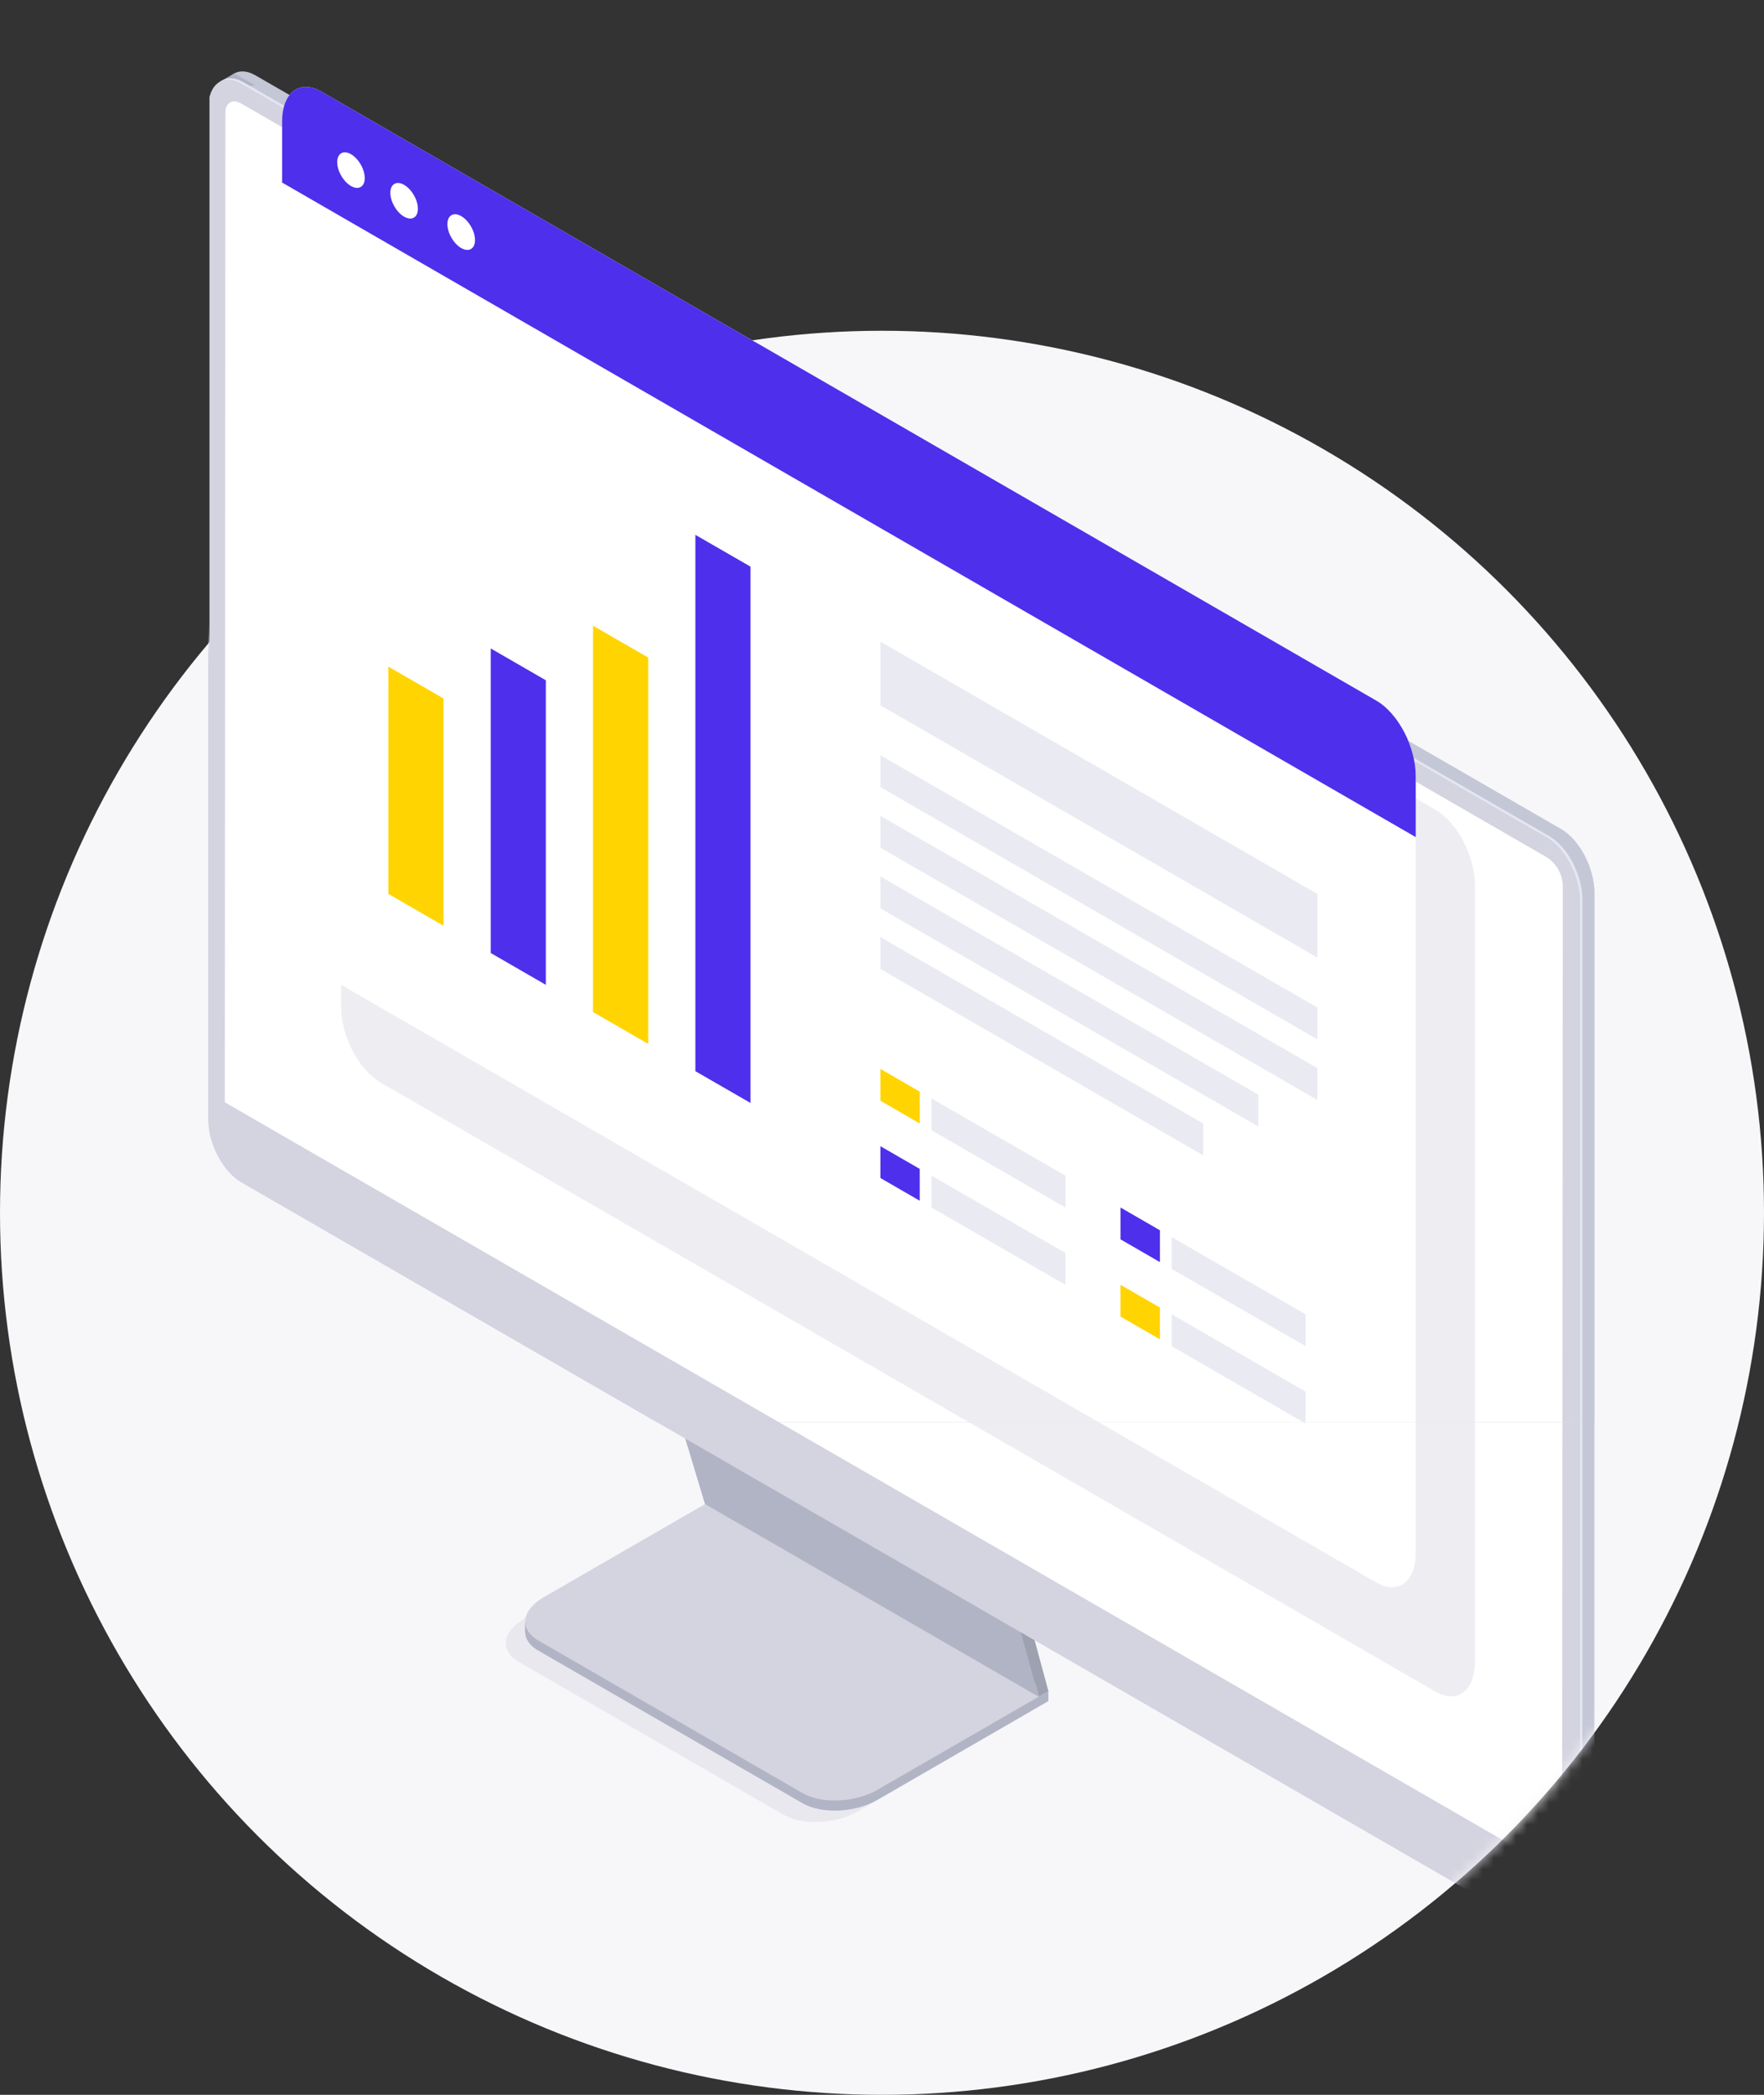<svg width="160" height="190" viewBox="0 0 160 190" fill="none" xmlns="http://www.w3.org/2000/svg">
<rect x="0" y="0" width="160" height="190" fill="#333333" stroke="none"/>
<circle cx="80" cy="110" r="80" fill="#F7F7FA"/>
<mask id="mask0" mask-type="alpha" maskUnits="userSpaceOnUse" x="0" y="30" width="160" height="161">
<circle cx="80" cy="110" r="80" fill="#F7F7FA"/>
</mask>
<g mask="url(#mask0)">
<g clip-path="url(#clip0)">
<path opacity="0.4" d="M71.036 164.581L47.047 150.728C45.316 149.728 45.535 147.985 47.531 146.83L63.079 137.854L93.341 155.326L77.793 164.301C75.793 165.457 72.771 165.581 71.036 164.581Z" fill="#D4D3E0"/>
<path d="M72.793 163.554L48.805 149.696C47.077 148.697 47.293 146.954 49.292 145.798L64.825 136.818L95.087 154.29L79.542 163.27C77.543 164.425 74.521 164.549 72.793 163.554Z" fill="#B1B4C4"/>
<path d="M95.091 154.294V153.379L93.691 154.186L95.091 154.294Z" fill="#B1B4C4"/>
<path d="M47.625 148.045V147.113L49.06 147.709L47.625 148.045Z" fill="#B1B4C4"/>
<path d="M72.793 162.634L48.805 148.781C47.077 147.781 47.293 146.038 49.292 144.883L64.837 135.907L95.099 153.379L79.554 162.354C77.543 163.51 74.521 163.634 72.793 162.634Z" fill="#D4D3E0"/>
<path d="M64.906 135.947L61.164 123.521L91.758 141.068L95.092 153.379L64.906 135.947Z" fill="#9EA1AF"/>
<path d="M94.225 153.89L95.108 153.379L93.793 152.327L94.225 153.89Z" fill="#9EA1AF"/>
<path d="M63.942 136.414L60.195 123.988L90.793 141.536L94.204 153.89L63.942 136.414Z" fill="#B1B4C4"/>
<path d="M141.605 174.833L23.18 106.464C21.521 105.505 20.174 102.93 20.174 100.715V9.114C20.174 6.899 21.521 5.879 23.18 6.839L141.605 75.207C143.265 76.166 144.612 78.737 144.612 80.952V172.562C144.6 174.777 143.265 175.792 141.605 174.833Z" fill="#C4C7D6"/>
<path d="M142.213 175.78L143.524 175.02L142.957 171.13L142.213 175.78Z" fill="#C4C7D6"/>
<path d="M140.519 175.46L22.098 107.092C20.435 106.137 19.092 103.562 19.092 101.347V9.741C19.092 7.526 20.435 6.507 22.098 7.466L140.519 75.835C142.182 76.794 143.526 79.365 143.526 81.58V173.201C143.526 175.4 142.202 176.42 140.519 175.46Z" fill="#E4E7F2"/>
<path d="M140.31 175.6L21.89 107.232C20.226 106.273 18.879 103.702 18.879 101.487V9.861C18.879 7.646 20.226 6.627 21.89 7.586L140.31 75.955C141.97 76.91 143.317 79.485 143.317 81.7V173.305C143.317 175.52 141.97 176.54 140.31 175.6Z" fill="#D4D3E0"/>
<path d="M141.69 170.003L20.387 99.975L20.447 10.225C20.447 9.31 21.094 8.934 21.89 9.394L140.311 77.762C140.729 78.036 141.077 78.405 141.327 78.838C141.577 79.271 141.722 79.757 141.75 80.257L141.69 170.003Z" fill="white"/>
<path opacity="0.4" d="M130.207 153.431L34.516 98.184C32.545 97.049 30.945 93.994 30.945 91.363V20.908C30.945 18.277 32.545 17.07 34.516 18.209L130.207 73.452C132.178 74.591 133.777 77.646 133.777 80.273V150.732C133.773 153.359 132.174 154.57 130.207 153.431Z" fill="#D4D3E0"/>
<path d="M124.842 143.535L29.158 88.293C27.183 87.153 25.588 84.099 25.588 81.468V11.013C25.588 8.382 27.187 7.175 29.158 8.314L124.842 63.556C126.813 64.696 128.412 67.75 128.412 70.381V140.836C128.412 143.467 126.813 144.675 124.842 143.535Z" fill="white"/>
<path d="M128.412 75.927L25.588 16.558V11.013C25.588 8.382 27.187 7.175 29.158 8.314L124.842 63.556C126.813 64.696 128.412 67.75 128.412 70.381V75.927Z" fill="#4E2FEB"/>
<path d="M40.224 83.963L35.227 81.076V60.466L40.224 63.349V83.963Z" fill="#FFD400"/>
<path d="M58.793 94.682L53.791 91.795V56.755L58.793 59.642V94.682Z" fill="#FFD400"/>
<path d="M49.509 89.324L44.512 86.438V58.815L49.509 61.701V89.324Z" fill="#4E2FEB"/>
<path d="M68.072 100.039L63.074 97.157V48.511L68.072 51.394V100.039Z" fill="#4E2FEB"/>
<path d="M119.487 86.85L79.853 63.968V58.199L119.487 81.08V86.85Z" fill="#E9EAF2"/>
<path d="M119.487 94.27L79.853 71.389V68.502L119.487 91.383V94.27Z" fill="#E9EAF2"/>
<path d="M119.487 99.767L79.853 76.886V73.999L119.487 96.881V99.767Z" fill="#E9EAF2"/>
<path d="M114.13 102.17L79.853 82.384V79.497L114.13 99.288V102.17Z" fill="#E9EAF2"/>
<path d="M109.132 104.785L79.853 87.881V84.994L109.132 101.899V104.785Z" fill="#E9EAF2"/>
<path d="M96.638 109.523L84.496 102.514V99.632L96.638 106.636V109.523Z" fill="#E9EAF2"/>
<path d="M83.424 101.898L79.853 99.835V96.949L83.424 99.012V101.898Z" fill="#FFD400"/>
<path d="M96.638 116.532L84.496 109.523V106.636L96.638 113.645V116.532Z" fill="#E9EAF2"/>
<path d="M83.424 108.907L79.853 106.844V103.958L83.424 106.021V108.907Z" fill="#4E2FEB"/>
<path d="M118.416 122.097L106.277 115.088V112.206L118.416 119.21V122.097Z" fill="#E9EAF2"/>
<path d="M105.207 114.473L101.637 112.41V109.523L105.207 111.586V114.473Z" fill="#4E2FEB"/>
<path d="M118.416 129.106L106.277 122.097V119.21L118.416 126.219V129.106Z" fill="#E9EAF2"/>
<path d="M105.207 121.477L101.637 119.418V116.532L105.207 118.595V121.477Z" fill="#FFD400"/>
</g>
</g>
<g clip-path="url(#clip1)">
<g clip-path="url(#clip2)">
<path d="M64.906 135.947L61.164 123.521L91.758 141.068L95.092 153.379L64.906 135.947Z" fill="#9EA1AF"/>
<path d="M63.942 136.414L60.195 123.988L90.793 141.536L94.204 153.89L63.942 136.414Z" fill="#B1B4C4"/>
<path d="M141.605 174.833L23.18 106.464C21.521 105.505 20.174 102.93 20.174 100.715V9.114C20.174 6.899 21.521 5.879 23.18 6.839L141.605 75.207C143.265 76.166 144.612 78.737 144.612 80.952V172.562C144.6 174.777 143.265 175.792 141.605 174.833Z" fill="#C4C7D6"/>
<path d="M19.963 7.402L21.254 6.659L23.109 7.718C23.109 7.718 21.134 8.018 21.086 8.006C21.038 7.994 19.963 7.402 19.963 7.402Z" fill="#B1B4C4"/>
<path d="M140.519 175.46L22.098 107.092C20.435 106.137 19.092 103.562 19.092 101.347V9.741C19.092 7.526 20.435 6.507 22.098 7.466L140.519 75.835C142.182 76.794 143.526 79.365 143.526 81.58V173.201C143.526 175.4 142.202 176.42 140.519 175.46Z" fill="#E4E7F2"/>
<path d="M140.31 175.6L21.89 107.232C20.226 106.273 18.879 103.702 18.879 101.487V9.861C18.879 7.646 20.226 6.627 21.89 7.586L140.31 75.955C141.97 76.91 143.317 79.485 143.317 81.7V173.305C143.317 175.52 141.97 176.54 140.31 175.6Z" fill="#D4D3E0"/>
<path d="M141.69 170.003L20.387 99.975L20.447 10.225C20.447 9.31 21.094 8.934 21.89 9.394L140.311 77.762C140.729 78.036 141.077 78.405 141.327 78.838C141.577 79.271 141.722 79.757 141.75 80.257L141.69 170.003Z" fill="white"/>
<path opacity="0.4" d="M130.207 153.431L34.516 98.184C32.545 97.049 30.945 93.994 30.945 91.363V20.908C30.945 18.277 32.545 17.07 34.516 18.209L130.207 73.452C132.178 74.591 133.777 77.646 133.777 80.273V150.732C133.773 153.359 132.174 154.57 130.207 153.431Z" fill="#D4D3E0"/>
<path d="M124.842 143.535L29.158 88.293C27.183 87.153 25.588 84.099 25.588 81.468V11.013C25.588 8.382 27.187 7.175 29.158 8.314L124.842 63.556C126.813 64.696 128.412 67.75 128.412 70.381V140.836C128.412 143.467 126.813 144.675 124.842 143.535Z" fill="white"/>
<path d="M128.412 75.927L25.588 16.558V11.013C25.588 8.382 27.187 7.175 29.158 8.314L124.842 63.556C126.813 64.696 128.412 67.75 128.412 70.381V75.927Z" fill="#4E2FEB"/>
<path d="M32.718 16.96C33.206 16.678 33.206 15.765 32.718 14.92C32.23 14.074 31.439 13.617 30.951 13.899C30.464 14.181 30.464 15.094 30.952 15.939C31.44 16.784 32.231 17.241 32.718 16.96Z" fill="white"/>
<path d="M42.717 22.588C43.206 22.306 43.208 21.39 42.72 20.541C42.232 19.692 41.439 19.232 40.95 19.513C40.46 19.795 40.458 20.711 40.946 21.56C41.434 22.409 42.227 22.869 42.717 22.588Z" fill="white"/>
<path d="M37.539 19.741C38.026 19.46 38.026 18.547 37.538 17.701C37.05 16.856 36.259 16.399 35.772 16.681C35.284 16.962 35.284 17.876 35.772 18.721C36.26 19.566 37.051 20.023 37.539 19.741Z" fill="white"/>
<path d="M40.224 83.963L35.227 81.076V60.466L40.224 63.349V83.963Z" fill="#FFD400"/>
<path d="M58.793 94.682L53.791 91.795V56.755L58.793 59.642V94.682Z" fill="#FFD400"/>
<path d="M49.509 89.324L44.512 86.438V58.815L49.509 61.701V89.324Z" fill="#4E2FEB"/>
<path d="M68.072 100.039L63.074 97.157V48.511L68.072 51.394V100.039Z" fill="#4E2FEB"/>
<path d="M119.487 86.85L79.853 63.968V58.199L119.487 81.08V86.85Z" fill="#E9EAF2"/>
<path d="M119.487 94.27L79.853 71.389V68.502L119.487 91.383V94.27Z" fill="#E9EAF2"/>
<path d="M119.487 99.767L79.853 76.886V73.999L119.487 96.881V99.767Z" fill="#E9EAF2"/>
<path d="M114.13 102.17L79.853 82.384V79.497L114.13 99.288V102.17Z" fill="#E9EAF2"/>
<path d="M109.132 104.785L79.853 87.881V84.994L109.132 101.899V104.785Z" fill="#E9EAF2"/>
<path d="M96.638 109.523L84.496 102.514V99.632L96.638 106.636V109.523Z" fill="#E9EAF2"/>
<path d="M83.424 101.898L79.853 99.835V96.949L83.424 99.012V101.898Z" fill="#FFD400"/>
<path d="M96.638 116.532L84.496 109.523V106.636L96.638 113.645V116.532Z" fill="#E9EAF2"/>
<path d="M83.424 108.907L79.853 106.844V103.958L83.424 106.021V108.907Z" fill="#4E2FEB"/>
<path d="M118.416 122.097L106.277 115.088V112.206L118.416 119.21V122.097Z" fill="#E9EAF2"/>
<path d="M105.207 114.473L101.637 112.41V109.523L105.207 111.586V114.473Z" fill="#4E2FEB"/>
<path d="M118.416 129.106L106.277 122.097V119.21L118.416 126.219V129.106Z" fill="#E9EAF2"/>
<path d="M105.207 121.477L101.637 119.418V116.532L105.207 118.595V121.477Z" fill="#FFD400"/>
</g>
</g>
<defs>
<clipPath id="clip0">
<rect width="126.341" height="169.921" fill="white" transform="translate(18.658 6.079)"/>
</clipPath>
<clipPath id="clip1">
<rect width="126" height="123" fill="white" transform="translate(19 6)"/>
</clipPath>
<clipPath id="clip2">
<rect width="126.341" height="169.921" fill="white" transform="translate(18.658 6.079)"/>
</clipPath>
</defs>
</svg>
